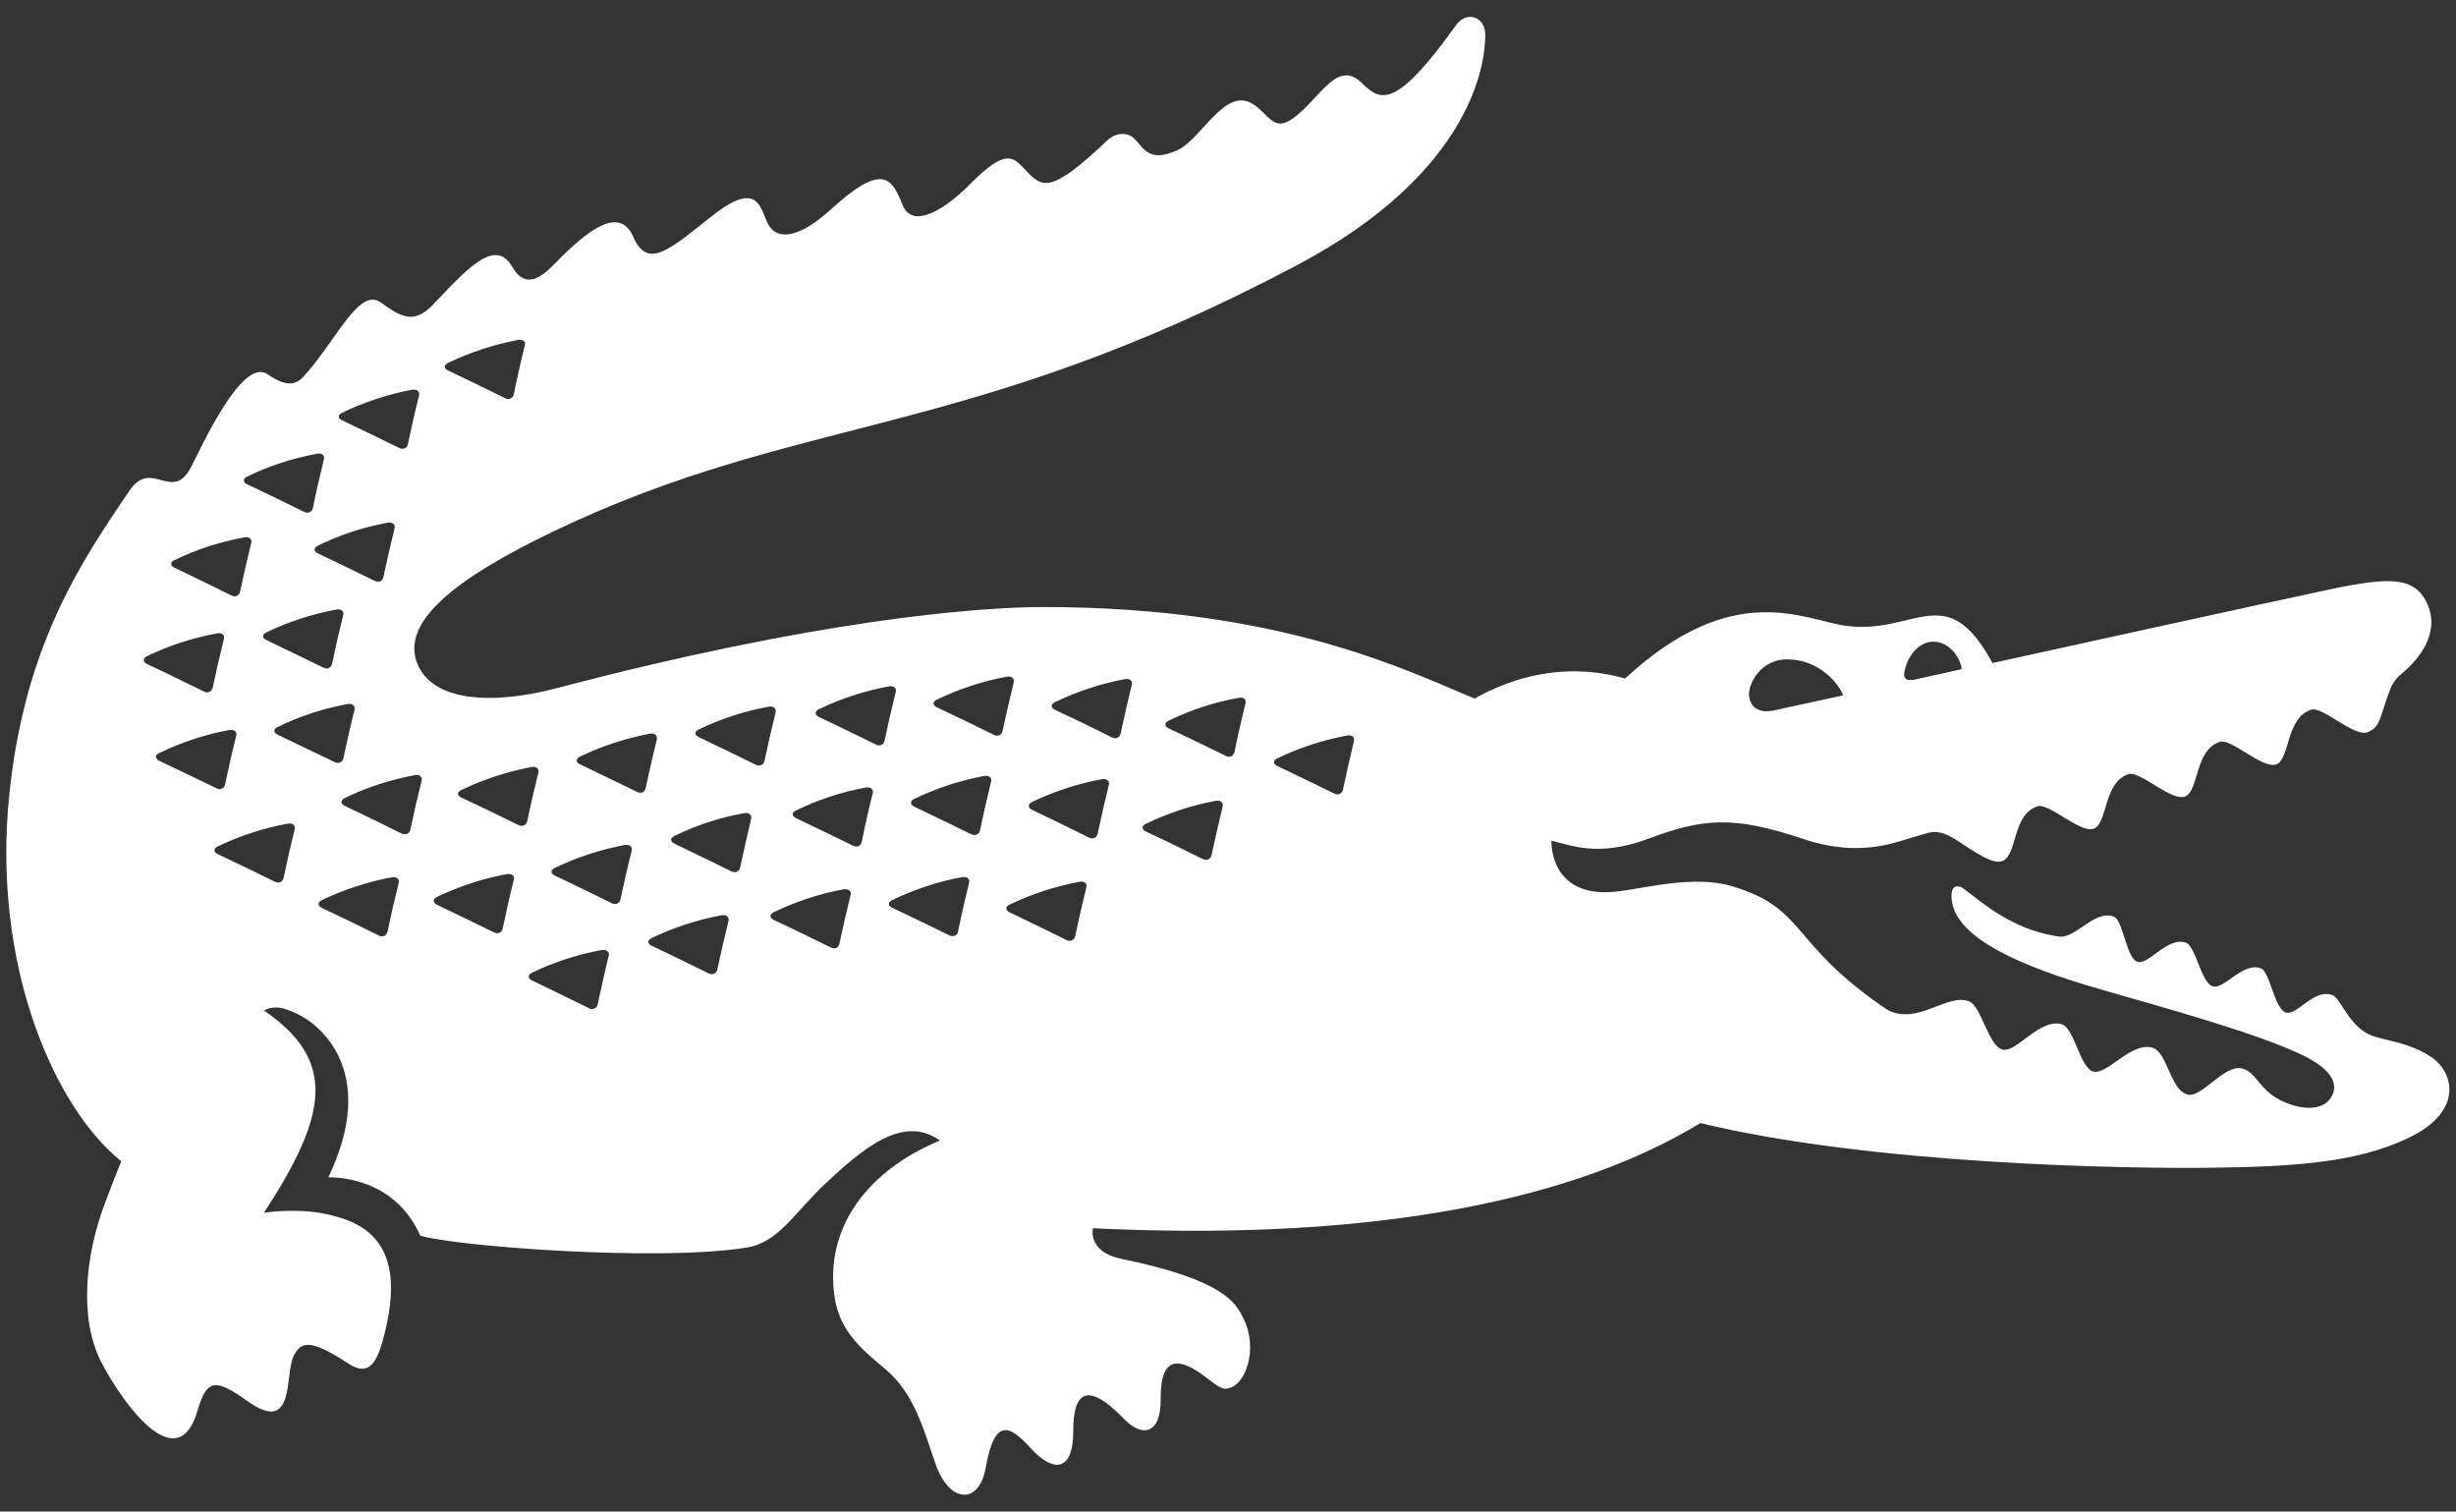 <svg class="logo2" version="1.1" id="Layer_1" xmlns="http://www.w3.org/2000/svg" xmlns:xlink="http://www.w3.org/1999/xlink" x="0px" y="0px" viewBox="0 0 147.4 90.71" style="enable-background:new 0 0 147.4 90.71;" xml:space="preserve">
                        <rect x="0" y="0" width="147.4" height="90.71" fill="#333333" stroke="none"/>
                        <style type="text/css">
                            .Arched_x0020_Green {
                                fill: url(#SVGID_1_);
                                stroke: #FFFFFF;
                                stroke-width: 0.25;
                                stroke-miterlimit: 1;
                            }

                        </style>
                        <linearGradient id="SVGID_1_" gradientUnits="userSpaceOnUse" x1="-0.374" y1="128.824" x2="0.333" y2="128.117">
                            <stop offset="0" style="stop-color:#249E2E" />
                            <stop offset="0.983" style="stop-color:#1C371D" />
                        </linearGradient>
                        <g>
                            <path class="st1" fill="#ffffff" d="M145.83,63.38c-1.2-0.76-2.25-0.85-3.34-1.18c-1.48-0.45-1.96-2.27-2.51-2.48c-1.11-0.43-2.13,1.27-2.8,1.04
		c-0.67-0.21-0.95-2.44-1.49-2.65c-1.07-0.4-2.22,1.3-2.9,1.08c-0.67-0.21-1.03-2.41-1.58-2.61c-1.12-0.41-2.26,1.36-2.93,1.14
		c-0.67-0.22-0.86-2.5-1.41-2.71c-1.19-0.45-2.28,1.36-3.33,1.19c-0.67-0.1-2.13-0.35-4.05-1.64c-0.55-0.37-1.69-1.29-1.78-1.32
		c-0.19-0.07-0.69-0.2-0.57,0.8c0.28,2.32,4.28,3.99,8.88,5.32c4.59,1.32,9.25,2.61,12.02,3.89c1.72,0.79,2.45,1.74,1.83,2.66
		c-0.48,0.71-1.66,0.76-2.94,0.15c-1.37-0.66-1.51-1.74-2.38-1.94c-1.06-0.25-2.4,1.76-3.24,1.57c-1.08-0.25-1.2-2.56-2.15-2.82
		c-1.26-0.34-2.67,1.62-3.5,1.44c-0.84-0.17-1.15-2.65-1.94-2.85c-1.33-0.34-2.68,1.71-3.52,1.53c-0.84-0.17-1.3-2.61-2-2.89
		c-1.33-0.54-3.1,1.47-4.93,0.5c-5.94-4.01-4.8-6.07-9.33-7.42c-2.34-0.69-5.26,0.15-6.97,0.33c-4.02,0.42-3.86-3.06-3.86-3.06
		c1.17,0.27,2.8,1.01,5.8-0.11c3.25-1.21,5.06-1.42,9.29,0c3.57,1.2,5.7,0.13,6.94-0.19c0.61-0.16,1.08-0.5,2.24,0.24
		c1.15,0.74,2.26,1.55,2.83,1.27c0.88-0.43,0.56-2.77,2.07-3.27c0.69-0.23,2.57,1.65,3.39,1.34c0.82-0.32,0.57-2.77,2.07-3.27
		c0.69-0.23,2.58,1.66,3.4,1.34c0.83-0.32,0.57-2.78,2.08-3.28c0.69-0.23,2.58,1.66,3.4,1.35c0.82-0.32,0.57-2.78,2.08-3.28
		c0.69-0.22,2.58,1.66,3.4,1.35v0c0.82-0.33,0.71-0.95,1.37-2.62c0.13-0.33,0.37-0.65,0.71-0.93c0.92-0.75,2.31-2.36,1.49-4.17
		c-0.75-1.63-2.28-1.58-5.65-0.89c-2.83,0.59-20.44,4.46-20.44,4.46c-2.75-5.08-4.61-1.73-8.69-2.22
		c-2.58-0.31-6.76-2.94-13.36,3.15c-3.55-1.01-6.69-0.11-9.03,1.2c-3.96-1.62-11.52-5.49-25.88-5.49c-4.06,0-13.75,0.8-29.17,4.86
		c-3.95,1.04-7.55,0.82-8.43-1.53c-0.91-2.45,2.25-5.02,8.22-7.88c14.8-7.09,24.67-5.42,44.57-15.95
		C88.45,10.31,89.15,3.69,89.14,2.09c0-1.1-1.12-1.47-1.76-0.57C83.79,6.53,82.87,6.11,81.75,5c-1.49-1.49-2.5,0.88-4.1,2.07
		c-1.22,0.91-1.46-0.19-2.45-0.82c-1.68-1.09-3.1,2.13-4.55,2.77c-1.67,0.75-1.98-0.09-2.55-0.68c-0.4-0.42-1.13-0.41-1.65,0.09
		c-3.39,3.22-3.89,2.86-4.9,1.78c-0.75-0.8-1.16-1.35-3.36,0.87c-1.27,1.29-3.39,2.81-4.03,1.2c-0.64-1.61-1.2-2.54-4.31,0.3
		c-1.84,1.68-3.1,1.82-3.66,1.02c-0.56-0.8-0.47-2.98-3.39-0.69c-2.61,2.06-3.92,3.3-4.79,1.31c-0.83-1.92-2.76-0.3-4.21,1.09
		c-0.76,0.73-2.04,2.47-3.06,0.7c-1.02-1.75-2.65,0.06-4.75,2.27c-1.18,1.24-1.97,0.7-3.14-0.13c-1.34-0.96-2.76,2.48-4.72,4.54
		c-0.37,0.34-0.9,0.59-2.07-0.23c-1.52-1.05-3.93,4.29-4.61,5.6c-1.12,2.11-2.35-0.55-3.66,1.36c-3.04,4.45-6.29,9.39-7.22,18.14
		c-1.11,10.47,2.78,19,6.71,22.13c0,0-0.48,1.17-1.03,2.65c-1.1,2.95-1.55,6.78-0.14,9.47c1.37,2.59,4.57,6.91,5.75,2.83
		c0.58-1.98,1.12-1.87,3.03-0.53c2.88,2.03,2.17-1.67,2.75-2.77c0.41-0.77,0.91-1.07,3.28,0.5c1.37,0.89,1.8-0.32,2.21-2.01
		c1.25-5.22-1.21-6.5-3.65-6.99c-1.77-0.36-3.64-0.06-3.64-0.06c3.88-5.92,4.36-9.15,0-12.14c0.65-0.33,1.18-0.15,1.74,0.09
		c1.07,0.45,1.97,1.28,2.54,2.28c0.6,1.06,1.59,3.43-0.41,7.64c0.84,0,4.05,0.2,5.51,3.5c1.9,0.62,14.21,1.59,19.59,0.72
		c1.95-0.32,2.84-2.08,4.79-3.9c2.13-1.98,4.6-4.13,6.81-2.52c-3.76,1.54-6.41,4.46-6.41,8.17c0,2.78,1.15,3.9,3.14,5.55
		c1.8,1.5,2.36,3.87,3.02,5.72c0.84,2.35,2.61,2.42,3,0.19c0.54-3.08,1.47-2.51,2.67-1.2c1.45,1.6,2.58,1.35,2.58-0.95
		c0-2.18,0.66-3.25,3.09-0.74c0.99,1.02,2.18,0.98,2.16-1.24c-0.02-2.71,1.2-2.45,2.72-1.29c0.53,0.41,0.9,0.7,1.18,0.68
		c1.2-0.06,1.99-2.39,1.06-4.23c-0.46-0.92-1.13-2.29-7.34-3.57c-2.03-0.42-1.69-1.83-1.69-1.83c15.16,0.74,28.01-1.17,36.46-6.31
		c10.38,2.5,25.58,2.74,30.56,2.68c4.98-0.06,8.79-0.29,11.92-1.78C147.84,66.74,147.35,64.34,145.83,63.38z M114.45,39.79
		c0.3-0.76,0.92-1.28,1.57-1.28c1.16,0,1.71,1.26,1.71,1.65l-2.79,0.62C114.16,40.94,114.18,40.51,114.45,39.79z M107.26,39.57
		c1.94,0,3.13,1.49,3.35,2.16c0,0-2.91,0.64-4.18,0.91c-0.83,0.18-1.37-0.18-1.45-0.83C104.87,41.09,105.65,39.56,107.26,39.57z
		 M26.89,21.78c1.33-0.64,2.74-1.1,4.2-1.38c0.29-0.05,0.48,0.1,0.41,0.33c-0.24,0.95-0.46,1.92-0.66,2.92
		c-0.05,0.25-0.28,0.36-0.51,0.25c-1.08-0.53-2.22-1.09-3.43-1.66C26.63,22.12,26.62,21.91,26.89,21.78z M20.53,24.77
		c1.33-0.64,2.73-1.1,4.2-1.38c0.29-0.05,0.47,0.11,0.42,0.34c-0.24,0.95-0.46,1.92-0.67,2.92c-0.05,0.25-0.28,0.35-0.51,0.24
		c-1.08-0.53-2.22-1.09-3.43-1.66C20.27,25.11,20.26,24.9,20.53,24.77z M23.26,31.37c0.29-0.05,0.48,0.1,0.42,0.34
		c-0.23,0.95-0.46,1.92-0.67,2.92c-0.05,0.24-0.27,0.35-0.5,0.24c-1.08-0.53-2.22-1.08-3.43-1.66c-0.26-0.12-0.27-0.33-0.01-0.46
		C20.39,32.1,21.8,31.64,23.26,31.37z M20.6,36.91c-0.24,0.95-0.46,1.92-0.67,2.92c-0.05,0.24-0.28,0.36-0.51,0.24
		c-1.08-0.52-2.22-1.08-3.43-1.66c-0.26-0.12-0.27-0.33,0-0.46c1.33-0.64,2.75-1.1,4.2-1.37C20.46,36.53,20.66,36.67,20.6,36.91z
		 M14.83,28.6c1.32-0.64,2.74-1.1,4.2-1.37c0.29-0.05,0.47,0.1,0.41,0.33c-0.23,0.95-0.46,1.92-0.66,2.92
		c-0.05,0.24-0.28,0.36-0.52,0.24c-1.08-0.53-2.22-1.08-3.43-1.66C14.57,28.94,14.57,28.73,14.83,28.6z M10.46,33.62
		c1.33-0.65,2.74-1.1,4.2-1.37c0.29-0.06,0.48,0.1,0.42,0.33c-0.24,0.96-0.46,1.93-0.67,2.92c-0.05,0.24-0.28,0.36-0.51,0.24
		c-1.07-0.53-2.21-1.09-3.43-1.67C10.21,33.95,10.2,33.74,10.46,33.62z M8.82,39.38c1.33-0.64,2.75-1.1,4.21-1.37
		c0.29-0.06,0.48,0.1,0.41,0.33c-0.24,0.95-0.46,1.92-0.67,2.92c-0.06,0.25-0.28,0.36-0.51,0.25c-1.08-0.53-2.21-1.09-3.44-1.66
		C8.56,39.72,8.56,39.51,8.82,39.38z M9.56,45.66c-0.26-0.13-0.27-0.34,0-0.47c1.33-0.64,2.74-1.11,4.2-1.38
		c0.29-0.05,0.48,0.1,0.42,0.33c-0.24,0.95-0.46,1.93-0.67,2.93c-0.05,0.25-0.28,0.36-0.51,0.24C11.92,46.79,10.77,46.23,9.56,45.66
		z M17.02,52.68c-0.05,0.24-0.28,0.35-0.51,0.24c-1.08-0.53-2.22-1.09-3.44-1.66c-0.26-0.12-0.27-0.34-0.01-0.46
		c1.33-0.64,2.74-1.1,4.2-1.37c0.29-0.06,0.48,0.1,0.43,0.33C17.45,50.71,17.23,51.69,17.02,52.68z M16.66,44.09
		c-0.26-0.12-0.26-0.33,0-0.46c1.33-0.65,2.74-1.11,4.2-1.38c0.28-0.05,0.47,0.1,0.42,0.33c-0.24,0.95-0.46,1.93-0.67,2.92
		c-0.05,0.24-0.28,0.35-0.51,0.24C19.02,45.23,17.88,44.67,16.66,44.09z M23.26,55.9c-0.05,0.25-0.28,0.36-0.51,0.25
		c-1.07-0.53-2.21-1.09-3.43-1.66c-0.26-0.13-0.27-0.34-0.01-0.47c1.33-0.63,2.74-1.1,4.2-1.37c0.29-0.05,0.48,0.1,0.42,0.33
		C23.69,53.93,23.47,54.9,23.26,55.9z M24.63,49.78c-0.05,0.25-0.28,0.35-0.51,0.25c-1.08-0.54-2.22-1.09-3.43-1.67
		c-0.26-0.12-0.26-0.33,0-0.47c1.33-0.64,2.74-1.1,4.2-1.37c0.28-0.06,0.47,0.1,0.42,0.33C25.06,47.81,24.84,48.78,24.63,49.78z
		 M30.84,52.79c-0.24,0.95-0.46,1.93-0.67,2.93c-0.05,0.24-0.28,0.35-0.51,0.24c-1.08-0.53-2.22-1.08-3.43-1.66
		c-0.26-0.12-0.27-0.33-0.01-0.47c1.33-0.64,2.74-1.1,4.19-1.37C30.71,52.4,30.9,52.56,30.84,52.79z M31.13,49.52
		c-1.08-0.53-2.22-1.09-3.44-1.65c-0.26-0.12-0.27-0.34,0-0.46c1.33-0.64,2.75-1.1,4.2-1.38c0.29-0.05,0.48,0.1,0.42,0.34
		c-0.24,0.95-0.46,1.92-0.67,2.92C31.58,49.52,31.36,49.63,31.13,49.52z M36.53,57.36c-0.23,0.95-0.45,1.92-0.66,2.91
		c-0.05,0.24-0.28,0.36-0.51,0.24c-1.07-0.53-2.21-1.08-3.43-1.67c-0.26-0.12-0.27-0.33-0.01-0.46c1.33-0.64,2.74-1.1,4.2-1.37
		C36.4,56.97,36.6,57.13,36.53,57.36z M37.91,51.05c-0.24,0.95-0.46,1.92-0.67,2.92c-0.05,0.24-0.28,0.35-0.51,0.24
		c-1.07-0.52-2.21-1.09-3.43-1.66c-0.26-0.12-0.27-0.33-0.01-0.46c1.32-0.64,2.74-1.1,4.2-1.38C37.78,50.66,37.97,50.81,37.91,51.05
		z M38.75,47.29c-0.05,0.25-0.28,0.36-0.5,0.24c-1.08-0.52-2.22-1.08-3.44-1.66c-0.26-0.11-0.27-0.33-0.01-0.46
		c1.33-0.64,2.74-1.1,4.2-1.38c0.29-0.05,0.47,0.1,0.42,0.34C39.19,45.33,38.96,46.3,38.75,47.29z M43.05,58.18
		c-0.05,0.24-0.28,0.35-0.51,0.24c-1.08-0.53-2.21-1.09-3.43-1.66c-0.26-0.12-0.27-0.33-0.01-0.46c1.33-0.64,2.74-1.1,4.2-1.37
		c0.29-0.05,0.48,0.1,0.42,0.34C43.49,56.2,43.27,57.18,43.05,58.18z M44.42,52.06c-0.05,0.24-0.27,0.35-0.51,0.24
		c-1.08-0.53-2.22-1.09-3.43-1.67c-0.26-0.12-0.27-0.33-0.01-0.46c1.33-0.65,2.74-1.11,4.19-1.37c0.29-0.05,0.48,0.1,0.42,0.34
		C44.86,50.09,44.63,51.06,44.42,52.06z M45.37,45.9c-1.08-0.53-2.22-1.09-3.43-1.66c-0.26-0.12-0.28-0.33-0.01-0.46
		c1.33-0.64,2.74-1.1,4.2-1.37c0.29-0.05,0.47,0.1,0.42,0.34c-0.23,0.94-0.46,1.92-0.67,2.92C45.83,45.9,45.6,46.01,45.37,45.9z
		 M51.05,53.71c-0.24,0.95-0.46,1.92-0.67,2.92c-0.05,0.25-0.27,0.35-0.5,0.24c-1.08-0.53-2.21-1.09-3.44-1.66
		c-0.26-0.13-0.27-0.33-0.01-0.46c1.34-0.65,2.74-1.11,4.2-1.38C50.93,53.33,51.12,53.48,51.05,53.71z M52.38,47.6
		c-0.24,0.94-0.46,1.92-0.66,2.92c-0.05,0.25-0.28,0.35-0.51,0.24c-1.08-0.52-2.21-1.08-3.43-1.66c-0.27-0.13-0.27-0.34-0.01-0.46
		c1.33-0.65,2.74-1.11,4.2-1.38C52.26,47.22,52.44,47.37,52.38,47.6z M52.59,44.69c-1.08-0.52-2.22-1.09-3.44-1.66
		c-0.26-0.12-0.26-0.34,0-0.47c1.33-0.64,2.74-1.1,4.2-1.37c0.28-0.05,0.47,0.1,0.41,0.33c-0.24,0.95-0.46,1.92-0.67,2.92
		C53.04,44.69,52.82,44.8,52.59,44.69z M58.16,52.98c-0.23,0.95-0.46,1.92-0.66,2.92c-0.05,0.24-0.28,0.35-0.51,0.24
		c-1.08-0.53-2.22-1.09-3.44-1.66c-0.26-0.12-0.27-0.34-0.01-0.46c1.33-0.64,2.73-1.11,4.2-1.38
		C58.03,52.59,58.22,52.74,58.16,52.98z M59.48,46.91c-0.23,0.96-0.46,1.92-0.66,2.92c-0.06,0.24-0.28,0.35-0.52,0.24
		c-1.07-0.53-2.22-1.08-3.43-1.66c-0.26-0.13-0.26-0.34-0.01-0.46c1.33-0.64,2.74-1.11,4.2-1.38
		C59.36,46.52,59.55,46.67,59.48,46.91z M60.17,43.86c-0.04,0.25-0.27,0.35-0.5,0.25c-1.08-0.53-2.22-1.09-3.44-1.66
		c-0.26-0.12-0.27-0.33-0.01-0.46c1.33-0.64,2.74-1.11,4.2-1.38c0.29-0.05,0.47,0.1,0.42,0.34C60.61,41.89,60.39,42.86,60.17,43.86z
		 M65.2,53.25c-0.24,0.95-0.46,1.92-0.67,2.92c-0.05,0.25-0.28,0.35-0.51,0.25c-1.07-0.53-2.21-1.09-3.43-1.67
		c-0.26-0.12-0.27-0.34,0-0.46c1.33-0.64,2.74-1.1,4.19-1.37C65.07,52.86,65.26,53.01,65.2,53.25z M66.55,47.1
		c-0.23,0.95-0.46,1.92-0.67,2.92c-0.05,0.25-0.28,0.36-0.51,0.25c-1.07-0.53-2.22-1.09-3.43-1.67c-0.26-0.12-0.26-0.34,0-0.47
		c1.33-0.64,2.74-1.1,4.2-1.37C66.43,46.71,66.61,46.87,66.55,47.1z M67.93,41.09c-0.24,0.95-0.46,1.92-0.67,2.92
		c-0.05,0.25-0.27,0.36-0.51,0.25c-1.07-0.54-2.21-1.09-3.43-1.66c-0.27-0.12-0.27-0.34-0.01-0.46c1.33-0.64,2.74-1.11,4.2-1.38
		C67.8,40.7,67.99,40.86,67.93,41.09z M72.71,51.32c-0.05,0.24-0.27,0.34-0.51,0.24c-1.07-0.53-2.21-1.09-3.43-1.66
		c-0.26-0.12-0.26-0.34,0-0.46c1.33-0.64,2.74-1.11,4.19-1.38c0.29-0.05,0.48,0.11,0.42,0.33C73.15,49.34,72.93,50.33,72.71,51.32z
		 M74.75,42.2c-0.23,0.95-0.46,1.93-0.66,2.93c-0.06,0.24-0.28,0.35-0.51,0.24c-1.08-0.53-2.22-1.09-3.44-1.66
		c-0.26-0.12-0.27-0.34,0-0.46c1.32-0.64,2.73-1.11,4.19-1.37C74.62,41.82,74.82,41.97,74.75,42.2z M81.26,44.47
		c-0.23,0.95-0.45,1.93-0.66,2.92c-0.05,0.24-0.29,0.35-0.51,0.24c-1.08-0.53-2.21-1.08-3.43-1.66c-0.26-0.12-0.27-0.34,0-0.46
		c1.33-0.64,2.74-1.1,4.2-1.37C81.13,44.09,81.32,44.24,81.26,44.47z" />
                            <g>
                                <path class="st2" fill="transparent" d="M108.18,50.36c-4.23-1.42-6.04-1.21-9.29,0c-3,1.11-4.64,0.38-5.8,0.11c0,0-0.16,3.47,3.86,3.06
			c1.71-0.18,4.63-1.02,6.97-0.33c4.54,1.34,3.4,3.41,9.33,7.42c1.83,0.97,3.6-1.03,4.93-0.5c0.7,0.28,1.17,2.72,2,2.89
			c0.84,0.18,2.19-1.87,3.52-1.53c0.79,0.2,1.1,2.68,1.94,2.85c0.83,0.18,2.24-1.78,3.5-1.44c0.95,0.25,1.07,2.57,2.15,2.82
			c0.84,0.19,2.18-1.82,3.24-1.57c0.86,0.2,1,1.28,2.38,1.94c1.28,0.61,2.46,0.56,2.94-0.15c0.62-0.92-0.12-1.87-1.83-2.66
			c-2.77-1.28-7.43-2.56-12.02-3.89c-4.6-1.33-8.6-3-8.88-5.32c-0.12-0.98,0.36-0.87,0.56-0.8c-1.77-1.31-2.14-2.55-2.05-3.24l0,0
			c0,0,0,0,0,0h0l0,0c-0.17,0.04-0.33,0.1-0.51,0.15C113.88,50.49,111.75,51.56,108.18,50.36z" />
                            </g>
                        </g>
                    </svg>